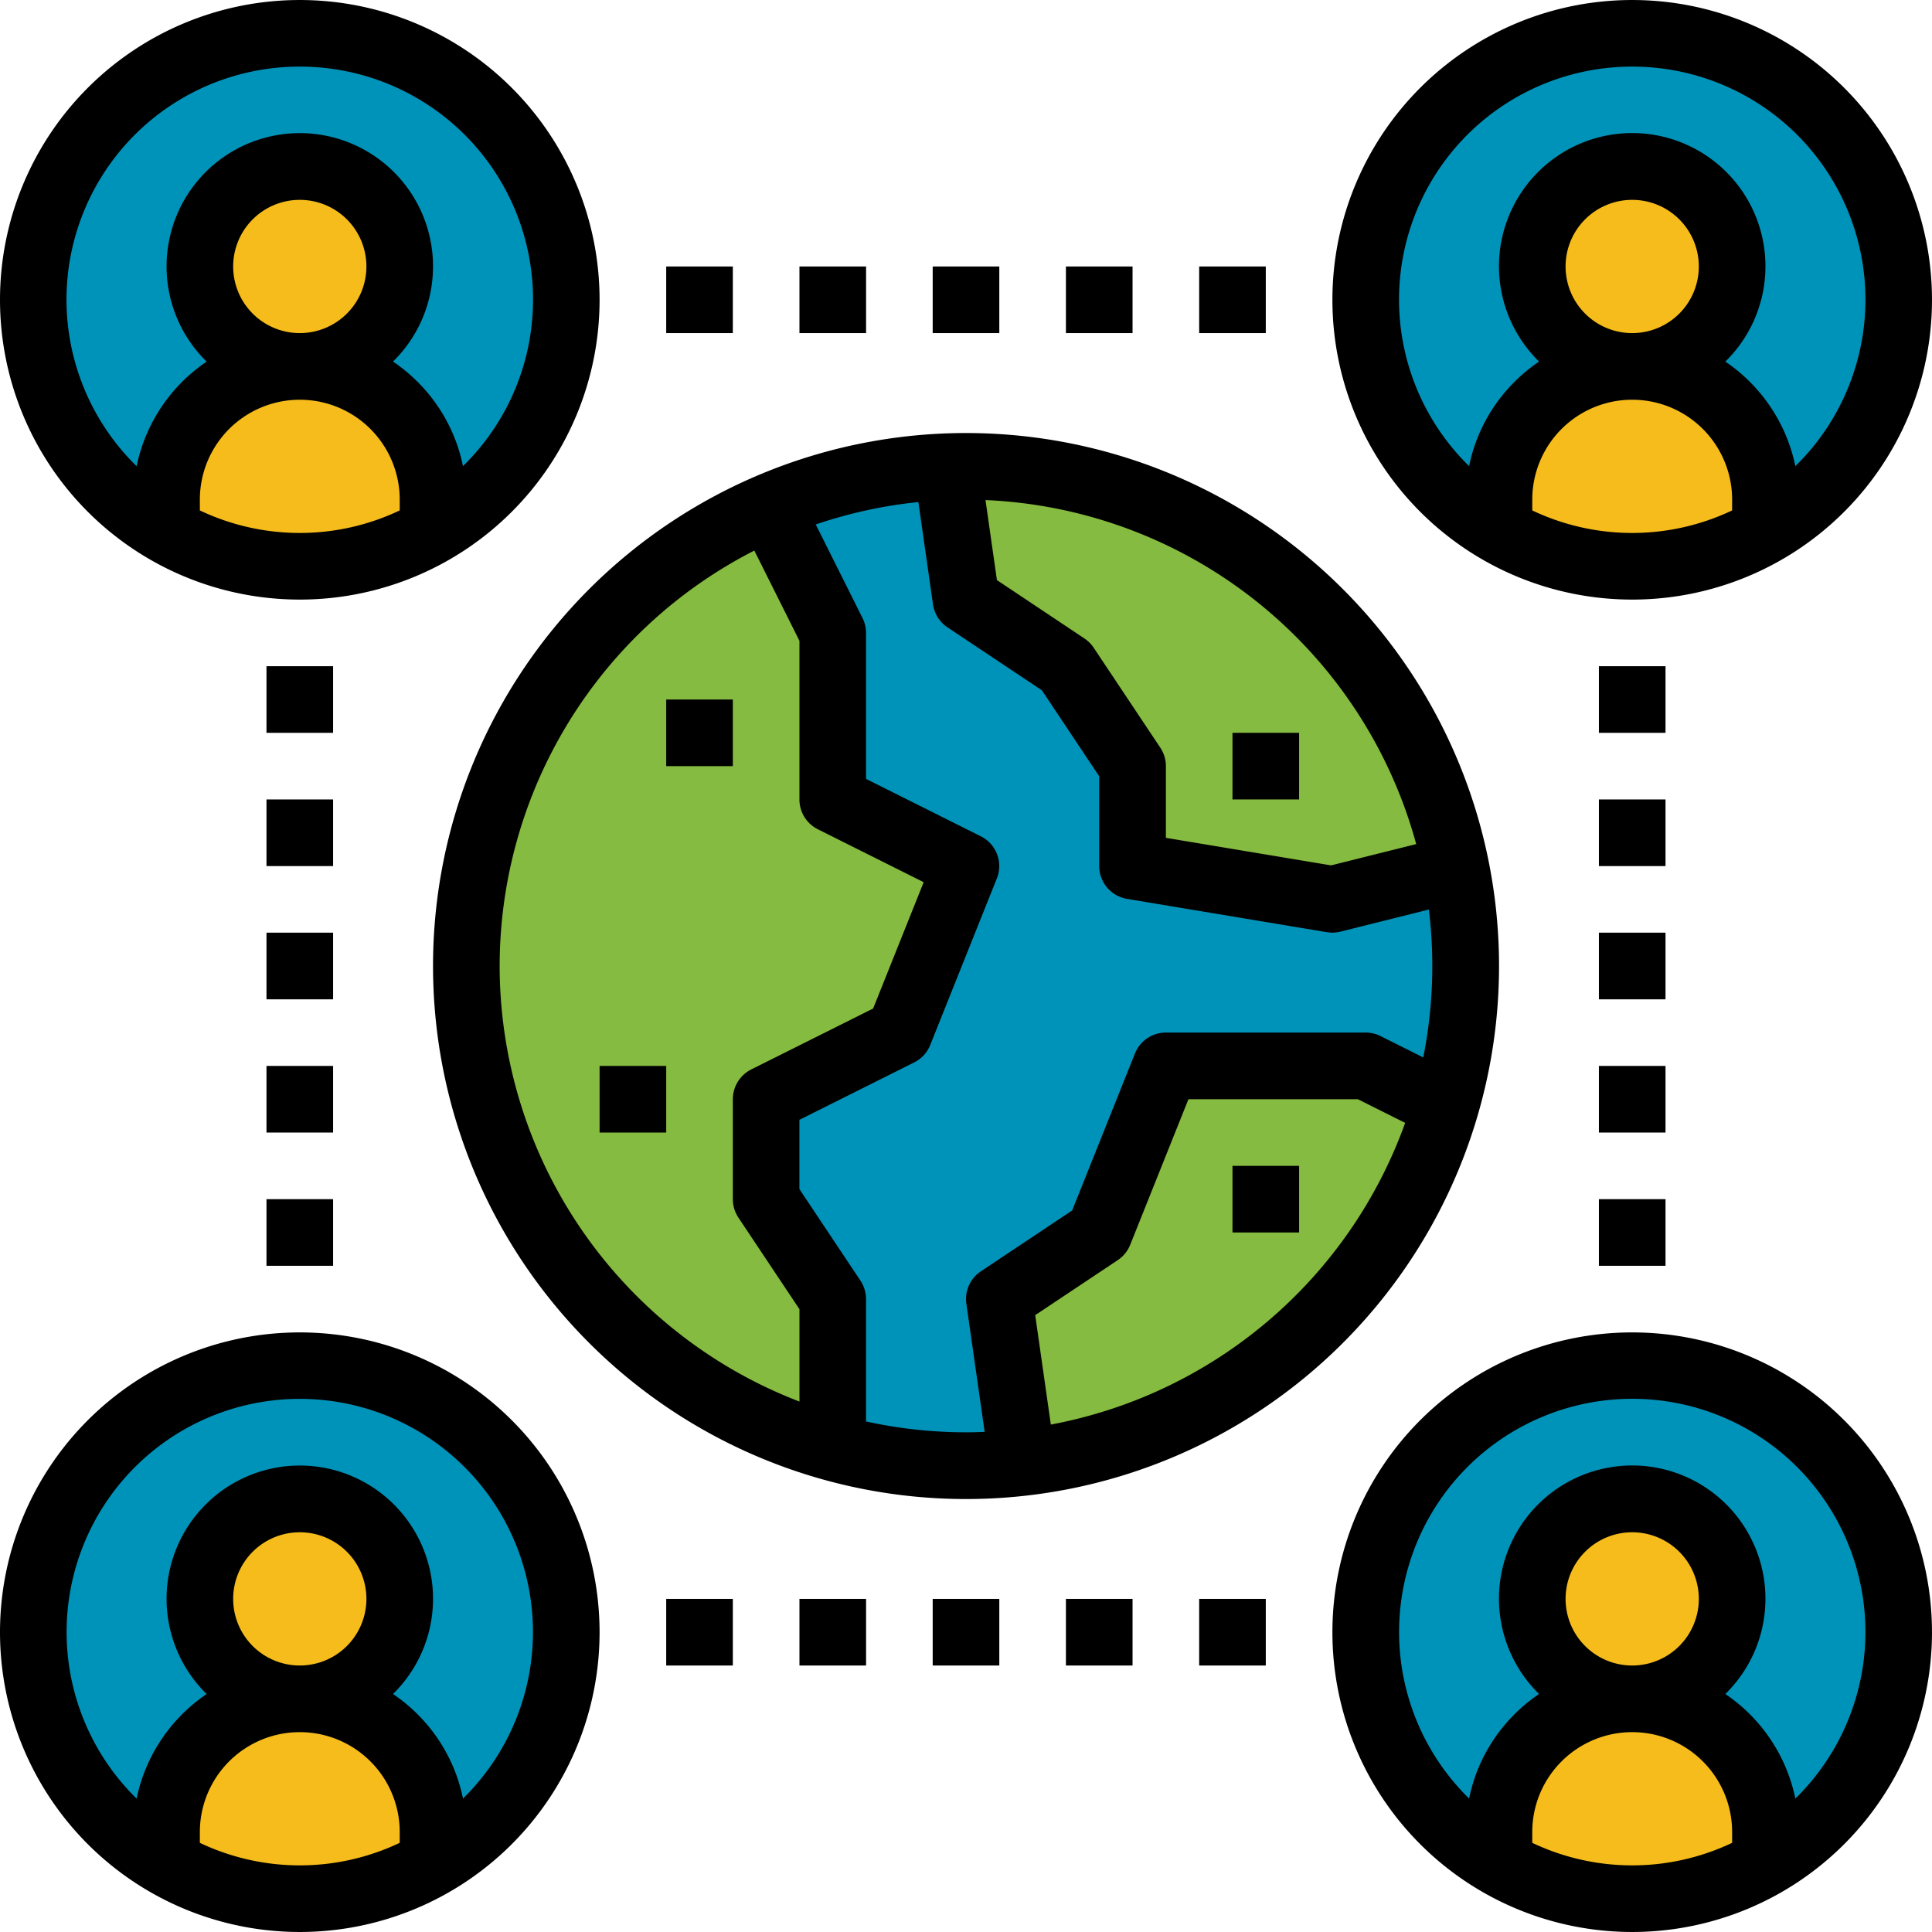 <svg xmlns="http://www.w3.org/2000/svg" width="170" height="170" viewBox="0 0 170 170"><g transform="translate(-24 -24)"><path d="M223.832,179.965A43.994,43.994,0,1,1,178.2,136.037c.553-.026,1.11-.037,1.671-.037a43.926,43.926,0,0,1,43.966,43.886Z" transform="translate(-70.867 -70.965)" fill="#0093b9"/><g transform="translate(65.024 65.034)"><path d="M296.237,171.381,285.352,174.1l-17.586-2.931v-8.793l-5.862-8.793-8.793-5.862-1.671-11.687c.553-.026,1.11-.037,1.671-.037A43.981,43.981,0,0,1,296.237,171.381Z" transform="translate(-209.134 -136)" fill="#85bb40"/><path d="M162.361,197.8v8.793l5.862,8.793v13.072a43.978,43.978,0,0,1-5.562-82.816l5.562,11.123v14.655l11.724,5.862-5.862,14.655Z" transform="translate(-135.971 -142.108)" fill="#85bb40"/><path d="M303.283,283.521a44,44,0,0,1-37.231,31.369L264,300.517l8.793-5.862L278.655,280h17.586Z" transform="translate(-217.093 -227.241)" fill="#85bb40"/></g><path d="M78.9,55.448a23.437,23.437,0,1,1,0-.023Z" transform="translate(-5.069 -5.069)" fill="#0093b9"/><circle cx="8.5" cy="8.5" r="8.5" transform="translate(42 39)" fill="#f6bc1b"/><path d="M87.448,123.724v2.726a23.483,23.483,0,0,1-23.448,0v-2.726a11.724,11.724,0,1,1,23.448,0Z" transform="translate(-25.345 -55.759)" fill="#f6bc1b"/><path d="M398.9,55.448a23.437,23.437,0,1,1,0-.023Z" transform="translate(-207.828 -5.069)" fill="#0093b9"/><circle cx="8.5" cy="8.5" r="8.5" transform="translate(159 39)" fill="#f6bc1b"/><path d="M407.448,123.724v2.726a23.483,23.483,0,0,1-23.448,0v-2.726a11.724,11.724,0,0,1,23.448,0Z" transform="translate(-228.103 -55.759)" fill="#f6bc1b"/><path d="M78.9,375.448a23.437,23.437,0,1,1,0-.023Z" transform="translate(-5.069 -207.828)" fill="#0093b9"/><circle cx="8.5" cy="8.5" r="8.5" transform="translate(42 156)" fill="#f6bc1b"/><path d="M87.448,443.724v2.726a23.483,23.483,0,0,1-23.448,0v-2.726a11.724,11.724,0,1,1,23.448,0Z" transform="translate(-25.345 -258.517)" fill="#f6bc1b"/><path d="M398.9,375.448a23.437,23.437,0,1,1,0-.023Z" transform="translate(-207.828 -207.828)" fill="#0093b9"/><circle cx="8.5" cy="8.5" r="8.5" transform="translate(159 156)" fill="#f6bc1b"/><path d="M407.448,443.724v2.726a23.483,23.483,0,0,1-23.448,0v-2.726a11.724,11.724,0,0,1,23.448,0Z" transform="translate(-228.103 -258.517)" fill="#f6bc1b"/><path d="M50.379,344a26.379,26.379,0,1,0,26.379,26.379A26.379,26.379,0,0,0,50.379,344Zm-8.793,44.913v-.947a8.793,8.793,0,0,1,17.586,0v.947A20.481,20.481,0,0,1,41.586,388.913Zm2.931-21.465a5.862,5.862,0,1,1,5.862,5.862A5.862,5.862,0,0,1,44.517,367.448Zm20.221,17.568a14.549,14.549,0,0,0-3.994-7.414,14.8,14.8,0,0,0-2.162-1.786A11.724,11.724,0,1,0,42,375.638c.06.062.121.123.183.183a14.692,14.692,0,0,0-6.162,9.2,20.517,20.517,0,1,1,29.014-.3q-.148.151-.3.3Z" transform="translate(0 -202.759)"/><path d="M50.379,76.759A26.379,26.379,0,1,0,24,50.379,26.38,26.38,0,0,0,50.379,76.759Zm-8.793-7.846v-.947a8.793,8.793,0,0,1,17.586,0v.947A20.481,20.481,0,0,1,41.586,68.913Zm2.931-21.465a5.862,5.862,0,1,1,5.862,5.862A5.862,5.862,0,0,1,44.517,47.448Zm5.862-17.586A20.5,20.5,0,0,1,64.738,65.016,14.549,14.549,0,0,0,60.745,57.6a14.8,14.8,0,0,0-2.162-1.786A11.724,11.724,0,1,0,42,55.638c.06.062.121.123.183.183a14.692,14.692,0,0,0-6.162,9.2A20.5,20.5,0,0,1,50.379,29.862Z"/><path d="M174.9,128a46.9,46.9,0,1,0,46.9,46.9A46.9,46.9,0,0,0,174.9,128Zm39.609,36.171-7.487,1.872-14.536-2.423v-6.31a2.931,2.931,0,0,0-.492-1.626l-5.862-8.793a2.939,2.939,0,0,0-.813-.813l-7.7-5.136-1.007-7.044a41.114,41.114,0,0,1,37.9,30.272ZM133.862,174.9a41.08,41.08,0,0,1,22.409-36.558l3.97,7.94v13.963a2.931,2.931,0,0,0,1.62,2.621l9.312,4.656-4.447,11.117L156,184a2.932,2.932,0,0,0-1.619,2.621v8.793a2.931,2.931,0,0,0,.492,1.626l5.37,8.054v8.129A41.1,41.1,0,0,1,133.862,174.9ZM166.1,214.978V204.207a2.931,2.931,0,0,0-.492-1.626l-5.37-8.054v-6.094l10.1-5.052a2.932,2.932,0,0,0,1.411-1.533l5.862-14.655a2.931,2.931,0,0,0-1.411-3.71l-10.1-5.052V145.586a2.929,2.929,0,0,0-.31-1.311l-4.114-8.229a40.713,40.713,0,0,1,9.03-1.972l1.286,9a2.931,2.931,0,0,0,1.275,2.024l8.305,5.537,5.045,7.567V166.1a2.931,2.931,0,0,0,2.449,2.891l17.586,2.931a2.943,2.943,0,0,0,1.193-.048l7.781-1.946a41.12,41.12,0,0,1-.494,13.014l-3.756-1.878a2.929,2.929,0,0,0-1.311-.31H192.483a2.931,2.931,0,0,0-2.721,1.843l-5.522,13.81-8.036,5.357a2.931,2.931,0,0,0-1.276,2.853l1.61,11.274c-.544.021-1.09.037-1.639.037a41.037,41.037,0,0,1-8.795-.954Zm16.261.268-1.374-9.627,7.257-4.836a2.933,2.933,0,0,0,1.1-1.35l5.125-12.813h14.909l4.162,2.081a41.174,41.174,0,0,1-31.174,26.546Z" transform="translate(-65.897 -65.897)"/><path d="M320,304h5.862v5.862H320Z" transform="translate(-187.552 -177.414)"/><path d="M320,200h5.862v5.862H320Z" transform="translate(-187.552 -111.517)"/><path d="M184,192h5.862v5.862H184Z" transform="translate(-101.379 -106.448)"/><path d="M168,280h5.862v5.862H168Z" transform="translate(-91.241 -162.207)"/><path d="M312,408h5.862v5.862H312Z" transform="translate(-182.483 -243.31)"/><path d="M280,408h5.862v5.862H280Z" transform="translate(-162.207 -243.31)"/><path d="M248,408h5.862v5.862H248Z" transform="translate(-141.931 -243.31)"/><path d="M216,408h5.862v5.862H216Z" transform="translate(-121.655 -243.31)"/><path d="M184,408h5.862v5.862H184Z" transform="translate(-101.379 -243.31)"/><path d="M370.379,344a26.379,26.379,0,1,0,26.379,26.379A26.38,26.38,0,0,0,370.379,344Zm-8.793,44.913v-.947a8.793,8.793,0,0,1,17.586,0v.947A20.481,20.481,0,0,1,361.586,388.913Zm2.931-21.465a5.862,5.862,0,1,1,5.862,5.862A5.862,5.862,0,0,1,364.517,367.448Zm20.219,17.569a14.692,14.692,0,0,0-6.162-9.2A11.724,11.724,0,1,0,362,375.632q.091.092.183.183a14.817,14.817,0,0,0-2.162,1.786,14.549,14.549,0,0,0-3.994,7.414,20.517,20.517,0,1,1,29.014-.3q-.148.151-.3.3Z" transform="translate(-202.759 -202.759)"/><path d="M370.379,76.759A26.379,26.379,0,1,0,344,50.379,26.38,26.38,0,0,0,370.379,76.759Zm-8.793-7.846v-.947a8.793,8.793,0,0,1,17.586,0v.947A20.481,20.481,0,0,1,361.586,68.913Zm2.931-21.465a5.862,5.862,0,1,1,5.862,5.862A5.862,5.862,0,0,1,364.517,47.448Zm5.862-17.586a20.5,20.5,0,0,1,14.357,35.156,14.692,14.692,0,0,0-6.162-9.2A11.724,11.724,0,1,0,362,55.632q.091.092.183.183a14.82,14.82,0,0,0-2.162,1.786,14.549,14.549,0,0,0-3.994,7.414,20.5,20.5,0,0,1,14.356-35.154Z" transform="translate(-202.759)"/><path d="M312,88h5.862v5.862H312Z" transform="translate(-182.483 -40.552)"/><path d="M280,88h5.862v5.862H280Z" transform="translate(-162.207 -40.552)"/><path d="M248,88h5.862v5.862H248Z" transform="translate(-141.931 -40.552)"/><path d="M216,88h5.862v5.862H216Z" transform="translate(-121.655 -40.552)"/><path d="M184,88h5.862v5.862H184Z" transform="translate(-101.379 -40.552)"/><path d="M88,312h5.862v5.862H88Z" transform="translate(-40.552 -182.483)"/><path d="M88,280h5.862v5.862H88Z" transform="translate(-40.552 -162.207)"/><path d="M88,248h5.862v5.862H88Z" transform="translate(-40.552 -141.931)"/><path d="M88,216h5.862v5.862H88Z" transform="translate(-40.552 -121.655)"/><path d="M88,184h5.862v5.862H88Z" transform="translate(-40.552 -101.379)"/><path d="M408,312h5.862v5.862H408Z" transform="translate(-243.31 -182.483)"/><path d="M408,280h5.862v5.862H408Z" transform="translate(-243.31 -162.207)"/><path d="M408,248h5.862v5.862H408Z" transform="translate(-243.31 -141.931)"/><path d="M408,216h5.862v5.862H408Z" transform="translate(-243.31 -121.655)"/><path d="M408,184h5.862v5.862H408Z" transform="translate(-243.31 -101.379)"/></g></svg>